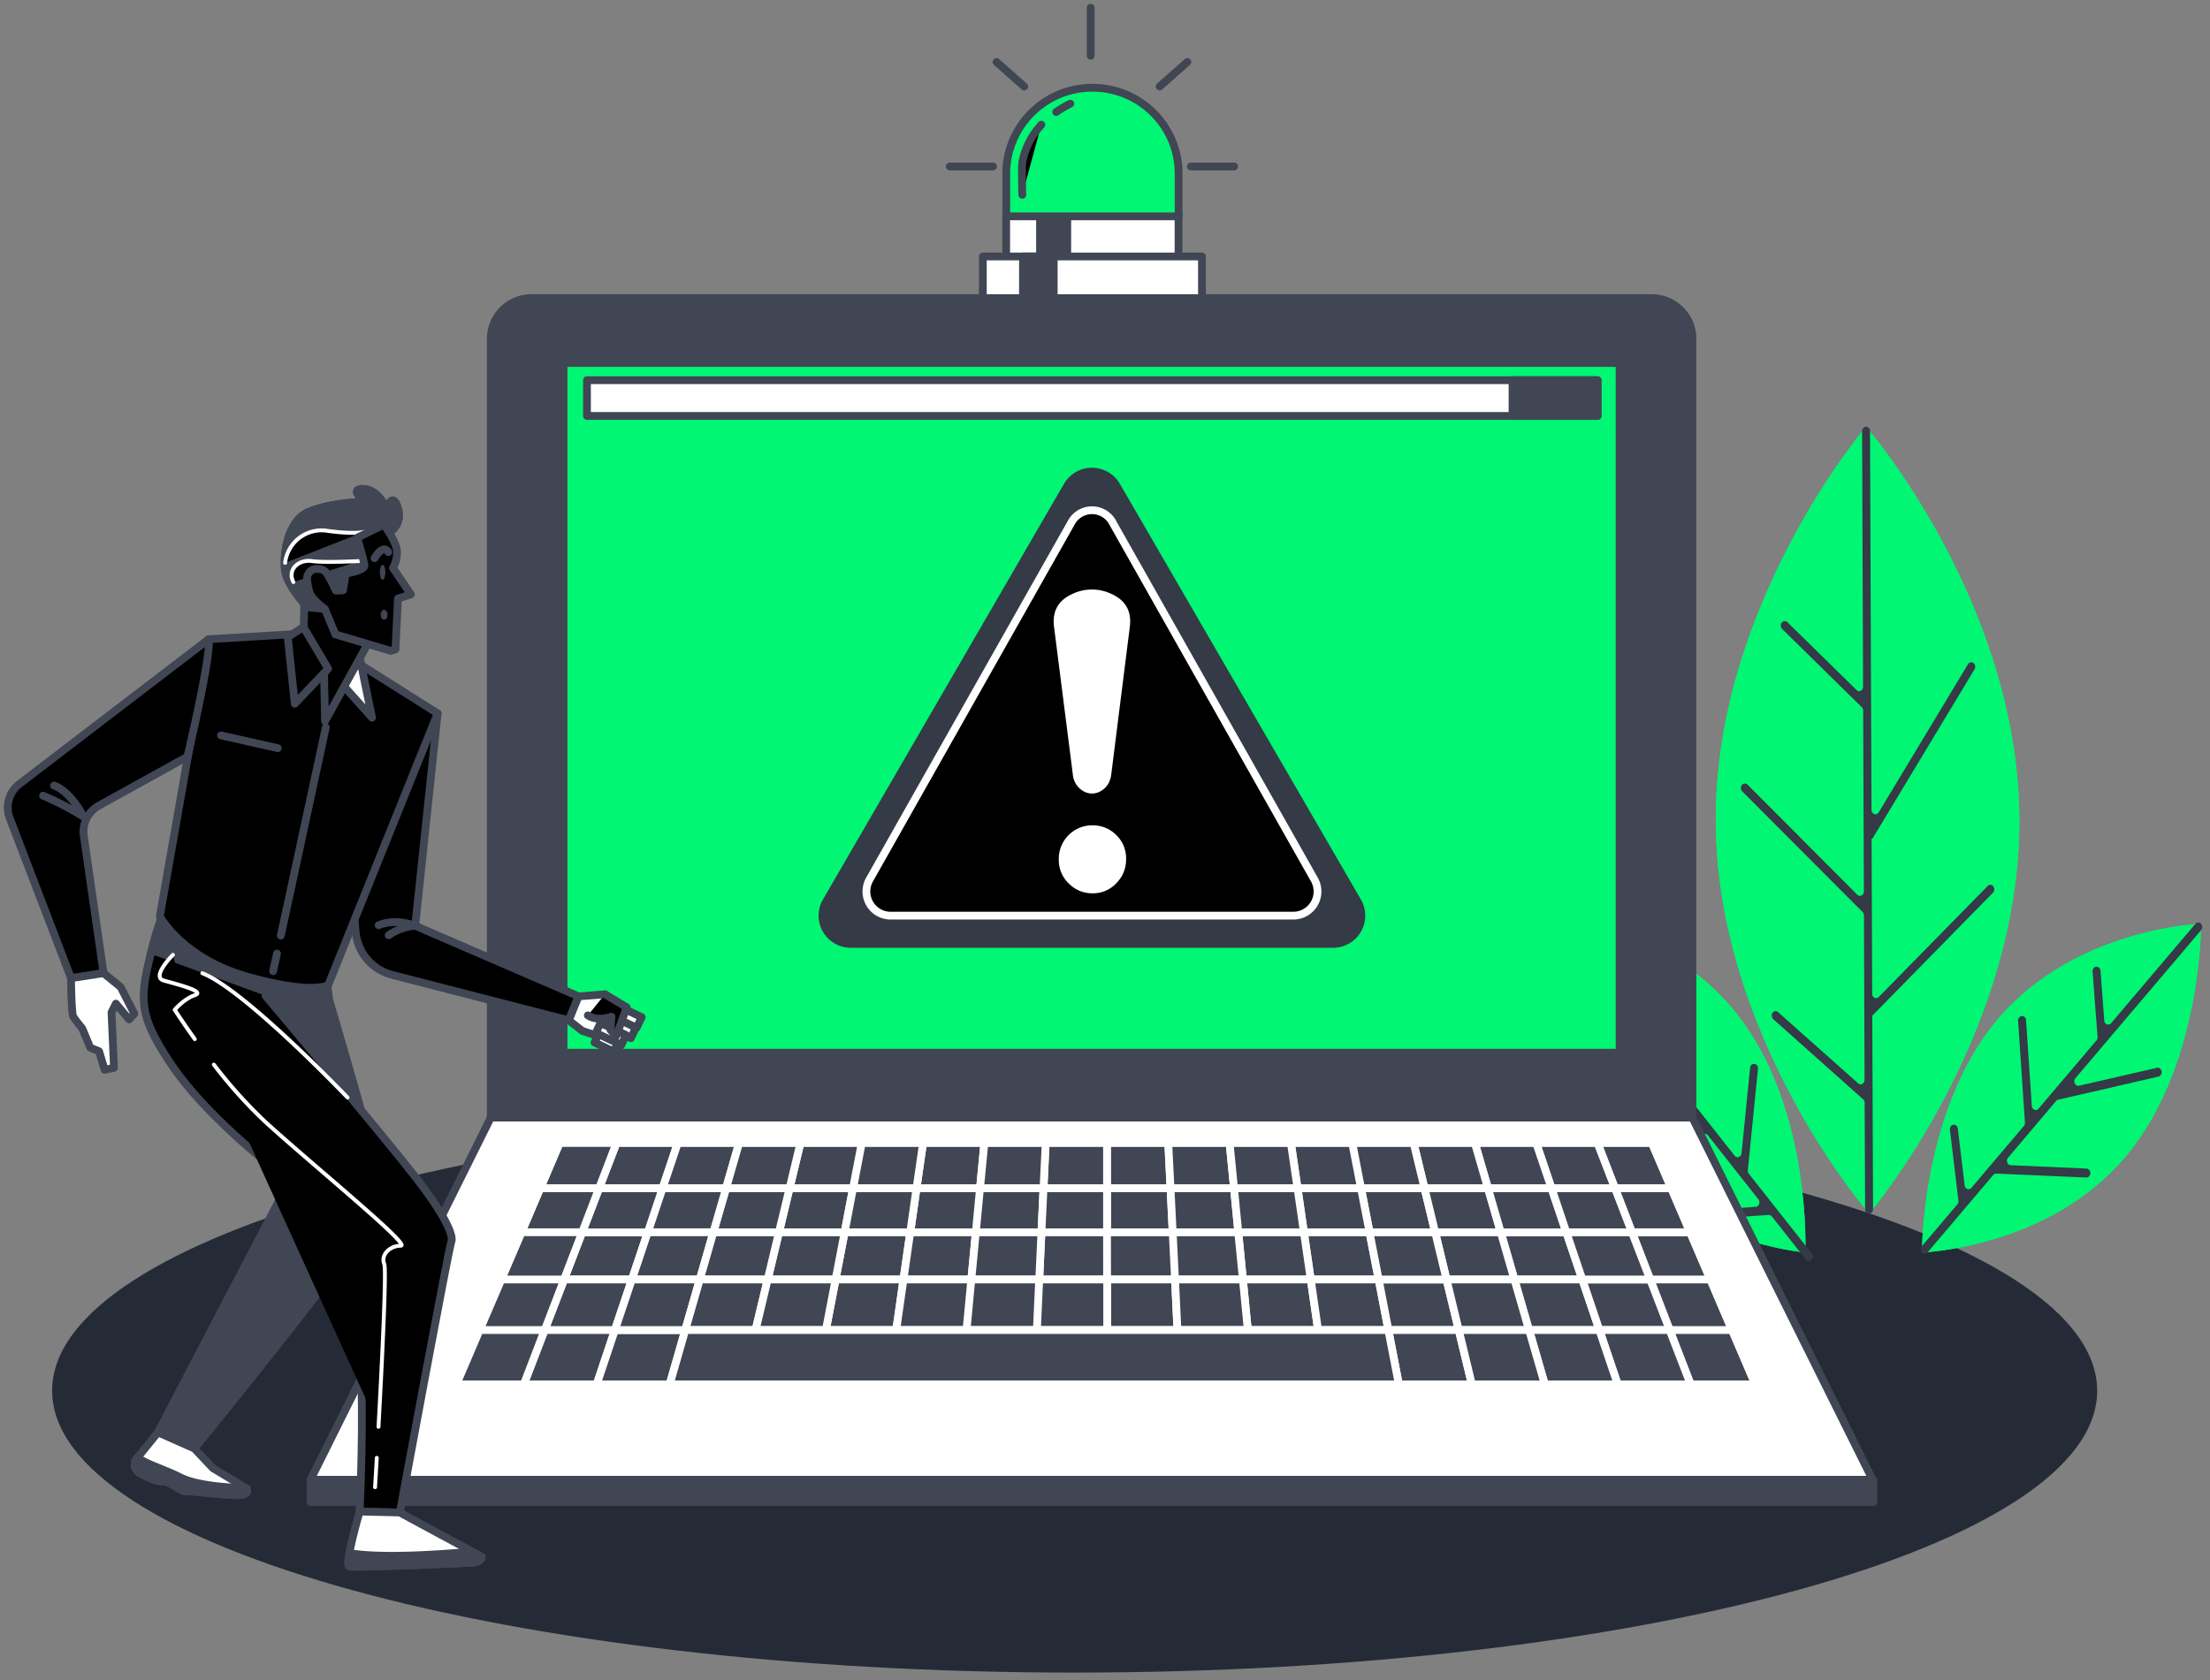 <svg xmlns="http://www.w3.org/2000/svg"  viewBox="0 0 284 216"><rect x="0" y="0" width="284" height="216" fill="#808080" stroke="none"/><path fill="#252B36" d="M138.1 215c72.58 0 131.4-16.22 131.4-36.23 0-20-58.82-36.23-131.4-36.23-72.56 0-131.4 16.22-131.4 36.23 0 20 58.84 36.23 131.4 36.23Z"/><path fill="#00F673" d="M239.8 54.85s19.6 22.55 19.7 50.48c.1 27.93-19.31 50.67-19.31 50.67s-19.6-22.55-19.7-50.48c-.1-27.93 19.31-50.67 19.31-50.67Z"/><path fill="#00F673" d="M282.85 118.74s.12 18.36-9.78 30.03c-9.9 11.67-26.08 12.23-26.08 12.23s-.12-18.36 9.78-30.03c9.9-11.66 26.08-12.23 26.08-12.23Zm-85.1-1.69s-.81 18.33 8.64 30.47C215.84 159.65 232 161 232 161s.8-18.34-8.65-30.47c-9.45-12.14-25.59-13.48-25.59-13.48Z"/><path fill="#00F673" d="M239.8 54.85s19.6 22.55 19.7 50.48c.1 27.93-19.31 50.67-19.31 50.67s-19.6-22.55-19.7-50.48c-.1-27.93 19.31-50.67 19.31-50.67Z"/><path fill="#00F673" d="M282.85 118.74s.12 18.36-9.78 30.03c-9.9 11.67-26.08 12.23-26.08 12.23s-.12-18.36 9.78-30.03c9.9-11.66 26.08-12.23 26.08-12.23Zm-85.1-1.69s-.81 18.33 8.64 30.47C215.84 159.65 232 161 232 161s.8-18.34-8.65-30.47c-9.45-12.14-25.59-13.48-25.59-13.48Z"/><path fill="#343A46" d="M227.78 130.2c.17-.26.5-.3.71-.1l10.3 9.16c.33.3.82.02.82-.46l-.08-21.13a.62.62 0 0 0-.17-.43l-15.46-15.51a.63.63 0 0 1-.05-.82c.2-.24.51-.26.72-.05l14.1 14.15c.33.33.85.06.85-.43l-.09-23.25a.61.61 0 0 0-.18-.43l-10.22-10.04a.63.63 0 0 1-.06-.82c.19-.24.51-.27.72-.06l8.89 8.72c.33.33.84.06.84-.44l-.13-32.83c0-.32.23-.58.51-.58s.51.26.51.57l.19 48.67c0 .57.64.8.93.33l11.47-19.04c.16-.26.48-.33.71-.15.23.18.3.54.13.8l-13.15 21.82-.08-.07.08 19.95c0 .5.52.76.85.42l13.99-14.26c.2-.22.53-.2.72.04.18.24.17.6-.04.82l-15.51 15.81.1 24.86c0 .32-.23.58-.52.58-.28 0-.5-.25-.5-.57l-.06-13.68a.6.6 0 0 0-.2-.45L227.87 131a.63.63 0 0 1-.08-.8Zm-29.45-11.95c.21-.2.53-.19.72.05l15.53 19.7c.33.41.95.1.88-.47l-1.28-11.48c-.03-.31.17-.6.44-.64.28-.04.54.18.57.5l1.67 14.96h-.01l6.06 7.69c.3.37.84.18.89-.32l1.1-10.98c.03-.32.28-.54.56-.5.28.03.48.31.45.63l-1.3 13.03a.6.6 0 0 0 .12.45l8.11 10.28c.19.24.17.6-.04.82-.2.21-.53.2-.72-.05l-4.38-5.55a.48.48 0 0 0-.4-.2l-8.1.56c-.27.02-.51-.22-.53-.54-.02-.32.2-.6.48-.61l6.47-.45c.43-.03.63-.6.35-.96l-6.48-8.22a.48.48 0 0 0-.38-.2l-11.57.02c-.28 0-.5-.25-.5-.57 0-.32.22-.58.5-.58l9.75-.02c.44 0 .67-.59.38-.96l-7.16-9.07a.48.48 0 0 0-.38-.2l-7.44.1c-.28.01-.5-.24-.51-.56 0-.32.22-.58.5-.59l5.66-.07c.43-.01.66-.6.37-.97l-10.42-13.2a.64.64 0 0 1 .04-.83Zm52.69 26.33c.28-.05.54.18.57.5l.88 7.28c.05.48.57.68.87.33l6.74-7.95c.1-.12.15-.28.14-.44l-.88-13.08c-.02-.32.2-.6.47-.62.28-.03.53.21.55.53l.74 11.02c.03.5.57.72.87.36l7.44-8.77a.6.6 0 0 0 .14-.45l-.64-8.4c-.02-.32.18-.6.46-.63.28-.03.53.21.56.53l.48 6.39c.04.5.57.7.88.35l10.83-12.77c.2-.23.52-.24.73-.02.2.22.2.59.01.82l-16.15 19.03c-.35.41-.02 1.08.47.97l10-2.3c.27-.07.54.14.6.45.05.31-.13.62-.4.68l-13.03 3v-.02l-6.3 7.44c-.31.36-.1.96.34.97l9.73.43c.28.01.5.28.5.6-.02.32-.25.57-.54.55l-11.54-.5a.48.48 0 0 0-.4.18l-8.43 9.94a.47.47 0 0 1-.72.02.63.63 0 0 1-.01-.82l4.56-5.37c.1-.13.15-.3.13-.48l-1.09-9.1c-.03-.32.16-.6.44-.65Z"/><path fill="#fff" stroke="#404653" stroke-linecap="round" stroke-linejoin="round" stroke-miterlimit="10" d="M151.46 27.55H129.3v5.68h22.15v-5.68Z"/><path fill="#404653" stroke="#404653" stroke-linecap="round" stroke-linejoin="round" stroke-miterlimit="10" d="M137.16 27.55h-3.51v5.68h3.5v-5.68Z"/><path fill="#fff" stroke="#404653" stroke-linecap="round" stroke-linejoin="round" stroke-miterlimit="10" d="M154.47 32.97H126.3v5.68h28.16v-5.68Z"/><path fill="#404653" stroke="#404653" stroke-linecap="round" stroke-linejoin="round" stroke-miterlimit="10" d="M135.4 32.97h-3.94v5.68h3.95v-5.68Z"/><path fill="#00F673" stroke="#404653" stroke-linecap="round" stroke-linejoin="round" stroke-miterlimit="10" d="M140.39 11.28a11.05 11.05 0 0 0-11.08 11.03v5.5h22.15v-5.5c0-6.1-4.96-11.03-11.07-11.03Z"/><path stroke="#404653" stroke-linecap="round" stroke-linejoin="round" stroke-miterlimit="10" d="m133.82 16.03-.35.41a9.67 9.67 0 0 0-2.1 4.44c-.09.57 0 4.16 0 4.16m6.17-11.71s-.81.37-1.81 1.07M140.16 1v6.17m8.86 3.95 3.56-3.15m.45 13.43h5.56m-26.97-10.28-3.56-3.15m-.45 13.43h-5.55"/><path fill="#404653" stroke="#404653" stroke-linecap="round" stroke-linejoin="round" stroke-miterlimit="10" d="M217.49 143.66H63.07V43.54a5.23 5.23 0 0 1 5.24-5.22h143.93c2.9 0 5.25 2.34 5.25 5.22v100.12Z"/><path fill="#fff" stroke="#404653" stroke-linecap="round" stroke-linejoin="round" stroke-miterlimit="10" d="M240.65 190.23H39.9l23.17-46.57h154.41l23.17 46.57Z"/><path fill="#00F673" stroke="#404653" stroke-linecap="round" stroke-linejoin="round" stroke-miterlimit="10" d="M208.13 46.66H72.42v88.66h135.71V46.66Z"/><path fill="#fff" stroke="#404653" stroke-linecap="round" stroke-linejoin="round" stroke-miterlimit="10" d="M205.3 48.87H75.43v4.6H205.3v-4.6Z"/><path fill="#404653" stroke="#404653" stroke-linecap="round" stroke-linejoin="round" stroke-miterlimit="10" d="M205.3 48.87h-10.93v4.6h10.93v-4.6Z"/><path fill="#404653" stroke="#fff" stroke-linecap="round" stroke-linejoin="round" stroke-miterlimit="10" d="m133.83 158.4.27-5.67h-8.16l-.54 5.68h8.43Zm16.87 0-.28-5.67h-8.16v5.68h8.44Zm43.92 6.07h8.72l-2.05-6.06h-8.43l1.75 6.06Zm-69.22-6.07.54-5.67h-8.16l-.8 5.68h8.42Zm-16.86 0 1.08-5.67h-8.16l-1.35 5.68h8.43Zm75.89 0-1.38-5.67h-8.15l1.1 5.68h8.43Z"/><path fill="#404653" stroke="#fff" stroke-linecap="round" stroke-linejoin="round" stroke-miterlimit="10" d="m192.86 158.4-1.64-5.67h-8.16l1.37 5.68h8.43Zm-92.76 0 1.37-5.67H93.3l-1.64 5.68h8.44Zm59.03 0-.55-5.67h-8.16l.28 5.68h8.43Z"/><path fill="#404653" stroke="#fff" stroke-linecap="round" stroke-linejoin="round" stroke-miterlimit="10" d="m201.29 158.4-1.92-5.67h-8.16l1.65 5.68h8.43Zm-25.29 0-1.1-5.67h-8.16l.82 5.68H176Z"/><path fill="#404653" stroke="#fff" stroke-linecap="round" stroke-linejoin="round" stroke-miterlimit="10" d="m167.56 158.4-.82-5.67h-8.16l.55 5.68h8.43Zm-25.3 0v-5.67h-8.16l-.27 5.68h8.43Zm-59.02 0h-8.43l-2.33 6.07h8.73l2.03-6.06Z"/><path fill="#404653" stroke="#fff" stroke-linecap="round" stroke-linejoin="round" stroke-miterlimit="10" d="M85.14 152.73H77l-2.18 5.68h8.43l1.9-5.68Zm6.53 5.67 1.64-5.67h-8.16l-1.9 5.68h8.42Zm-21.68 12.57-2.69 6.99h9.38l2.34-6.99H70Zm11.21-6.5h-8.72l-2.5 6.5h9.04l2.19-6.5Z"/><path fill="#404653" stroke="#fff" stroke-linecap="round" stroke-linejoin="round" stroke-miterlimit="10" d="m79.02 170.97-2.34 6.99h9.37l2.01-6.99h-9.04Zm37.95-12.57.81-5.67h-8.16l-1.08 5.68h8.43Z"/><path fill="#404653" stroke="#fff" stroke-linecap="round" stroke-linejoin="round" stroke-miterlimit="10" d="m116.1 164.47.87-6.06h-8.43l-1.17 6.06h8.73Z"/><path fill="#404653" stroke="#fff" stroke-linecap="round" stroke-linejoin="round" stroke-miterlimit="10" d="m107.38 164.47 1.16-6.06h-8.44l-1.45 6.06h8.73Zm17.44 0 .58-6.06h-8.43l-.87 6.06h8.72Zm-33.15-6.07h-8.43l-2.03 6.07h8.72l1.74-6.06Zm104.83 12.57h9.03l-2.2-6.5h-8.72l1.88 6.5Z"/><path fill="#404653" stroke="#fff" stroke-linecap="round" stroke-linejoin="round" stroke-miterlimit="10" d="m98.65 164.47 1.45-6.06h-8.43l-1.74 6.06h8.72Zm-17.45 0-2.18 6.5h9.04l1.87-6.5H81.2Zm95.97 0-1.18-6.06h-8.43l.88 6.06h8.73Z"/><path fill="#404653" stroke="#fff" stroke-linecap="round" stroke-linejoin="round" stroke-miterlimit="10" d="m168.44 164.47-.88-6.06h-8.43l.59 6.06h8.72Zm26.17 0-1.75-6.06h-8.43l1.46 6.06h8.72Zm-52.34 0v-6.06h-8.44l-.28 6.06h8.72Z"/><path fill="#404653" stroke="#fff" stroke-linecap="round" stroke-linejoin="round" stroke-miterlimit="10" d="m159.72 164.47-.6-6.06h-8.42l.3 6.06h8.72Zm-8.72 0-.3-6.06h-8.44l.01 6.06h8.72Zm-17.45 0 .28-6.06h-8.43l-.58 6.06h8.73Zm26.17 0 .63 6.5h9.04l-.95-6.5h-8.72Z"/><path fill="#404653" stroke="#fff" stroke-linecap="round" stroke-linejoin="round" stroke-miterlimit="10" d="m168.44 164.47.94 6.5h9.04l-1.25-6.5h-8.73Zm-78.51 0-1.87 6.5h9.03l1.56-6.5h-8.72Z"/><path fill="#404653" stroke="#fff" stroke-linecap="round" stroke-linejoin="round" stroke-miterlimit="10" d="m177.17 164.47 1.25 6.5h9.04l-1.57-6.5h-8.72Zm-34.9 0v6.5h9.04l-.31-6.5h-8.73Z"/><path fill="#404653" stroke="#fff" stroke-linecap="round" stroke-linejoin="round" stroke-miterlimit="10" d="m185.89 164.47 1.57 6.5h9.03l-1.88-6.5h-8.72Zm-34.89 0 .31 6.5h9.04l-.63-6.5H151Zm-43.62 0-1.25 6.5h9.04l.93-6.5h-8.72Z"/><path fill="#404653" stroke="#fff" stroke-linecap="round" stroke-linejoin="round" stroke-miterlimit="10" d="m98.65 164.47-1.55 6.5h9.03l1.25-6.5h-8.73Zm34.9 0-.3 6.5h9.03v-6.5h-8.73Zm-8.73 0-.61 6.5h9.03l.3-6.5h-8.72Zm-8.72 0-.93 6.5h9.03l.62-6.5h-8.72Zm69.79 0-1.46-6.06h-8.44l1.18 6.06h8.72ZM85.15 152.73l1.95-5.8h-7.88l-2.23 5.8h8.16Zm-8.16 0h-7.54l-2.42 5.68h7.78l2.18-5.68Z"/><path fill="#404653" stroke="#fff" stroke-linecap="round" stroke-linejoin="round" stroke-miterlimit="10" d="M79.22 146.92h-7.28l-2.48 5.81h7.53l2.23-5.8Zm-4.41 11.48h-7.78l-2.6 6.07h8.05l2.33-6.06Zm-2.33 6.07h-8.05l-2.79 6.5H70l2.5-6.5Zm-2.49 6.5h-8.35l-2.99 6.99h8.66l2.68-6.99Zm139.73-12.57 2.34 6.07h7.72l-2.6-6.06h-7.46Zm4.85 12.57h7.99l-2.78-6.5h-7.72l2.5 6.5Zm2.69 6.99h8.3l-3-6.99h-8l2.7 6.99Zm-66.84-25.23-.29-5.8h-7.88v5.8h8.17Z"/><path fill="#404653" stroke="#fff" stroke-linecap="round" stroke-linejoin="round" stroke-miterlimit="10" d="M209.72 158.4h7.46l-2.43-5.67h-7.22l2.19 5.68Zm-4.19 12.57h9.04l-2.51-6.5h-8.72l2.2 6.5ZM93.3 152.73l1.68-5.8H87.1l-1.95 5.8h8.16Z"/><path fill="#404653" stroke="#fff" stroke-linecap="round" stroke-linejoin="round" stroke-miterlimit="10" d="m199.38 152.73 1.91 5.68h8.43l-2.19-5.68h-8.16Zm15.37 0-2.49-5.8h-6.97l2.24 5.8h7.22Z"/><path fill="#404653" stroke="#fff" stroke-linecap="round" stroke-linejoin="round" stroke-miterlimit="10" d="m207.53 152.73-2.24-5.8h-7.88l1.96 5.8h8.16Zm-29.11 18.24 1.35 6.99h9.37l-1.68-6.99h-9.04Zm29.47 6.99h9.37l-2.7-6.99h-9.03l2.36 6.99Z"/><path fill="#404653" stroke="#fff" stroke-linecap="round" stroke-linejoin="round" stroke-miterlimit="10" d="m199.38 152.73-1.97-5.8h-7.88l1.69 5.8h8.16Zm-2.88 18.24 2.02 6.99h9.37l-2.36-6.99h-9.03Z"/><path fill="#404653" stroke="#fff" stroke-linecap="round" stroke-linejoin="round" stroke-miterlimit="10" d="m187.46 170.97 1.69 6.99h9.37l-2.02-6.99h-9.04Zm15.88-6.5h8.72l-2.34-6.06h-8.43l2.05 6.06Zm-77.4-11.74.55-5.8h-7.88l-.83 5.8h8.16Zm65.27 0-1.68-5.8h-7.88l1.4 5.8h8.16Z"/><path fill="#404653" stroke="#fff" stroke-linecap="round" stroke-linejoin="round" stroke-miterlimit="10" d="m117.78 152.73.84-5.8h-7.88l-1.11 5.8h8.15Zm24.48 0v-5.8h-7.89l-.27 5.8h8.16Zm-32.64 0 1.12-5.8h-7.88l-1.4 5.8h8.16Z"/><path fill="#404653" stroke="#fff" stroke-linecap="round" stroke-linejoin="round" stroke-miterlimit="10" d="m101.47 152.73 1.39-5.8h-7.88l-1.67 5.8h8.16Zm32.63 0 .28-5.8h-7.88l-.56 5.8h8.16Zm48.96 0-1.4-5.8h-7.88l1.12 5.8h8.16Zm-8.16 0-1.13-5.8h-7.88l.85 5.8h8.16Zm-16.32 0-.57-5.8h-7.88l.29 5.8h8.16Zm19.84 18.24H88.06l-2 6.99h93.7l-1.35-6.99Z"/><path fill="#404653" stroke="#fff" stroke-linecap="round" stroke-linejoin="round" stroke-miterlimit="10" d="m166.74 152.73-.85-5.8h-7.88l.57 5.8h8.16Z"/><path fill="#404653" stroke="#404653" stroke-linecap="round" stroke-linejoin="round" stroke-miterlimit="10" d="M240.74 190.23H39.9v2.84h200.84v-2.84Z"/><path fill="#343A46" stroke="#343A46" stroke-linecap="round" stroke-linejoin="round" stroke-miterlimit="10" d="m143.48 62.45 30.98 53.44a3.63 3.63 0 0 1-3.16 5.44h-61.96a3.63 3.63 0 0 1-3.16-5.44l30.98-53.44a3.65 3.65 0 0 1 6.32 0Z"/><path stroke="#fff" stroke-linecap="round" stroke-linejoin="round" stroke-miterlimit="10" d="m142.96 67.14 25.93 45.89a3.11 3.11 0 0 1-2.64 4.67H114.4a3.11 3.11 0 0 1-2.64-4.67l25.93-45.89a3.02 3.02 0 0 1 5.28 0Z"/><path fill="#fff" d="M135.45 80.57c-.24-1.95.5-3.34 2.25-4.17a5.84 5.84 0 0 1 5.24 0c1.74.82 2.5 2.22 2.25 4.17l-2.38 18.93c-.09.78-.38 1.4-.87 1.84-.5.44-1.03.66-1.6.66-.58 0-1.12-.22-1.61-.66a2.76 2.76 0 0 1-.87-1.84l-2.41-18.93Zm1.88 32.99a4.21 4.21 0 0 1-1.27-3.1 4.3 4.3 0 0 1 4.34-4.37c1.16 0 2.17.4 3.02 1.22a4.16 4.16 0 0 1 1.29 3.15c0 1.19-.42 2.21-1.25 3.07a4.1 4.1 0 0 1-3.06 1.3c-1.2 0-2.22-.43-3.07-1.27Z"/><path fill="#404653" stroke="#404653" stroke-linecap="round" stroke-linejoin="round" stroke-miterlimit="10" d="m41.87 125.01.44 3.52s6.87 23.23 6.97 25.5c.1 2.28-24.3 32.17-24.3 32.17l-4.68-2.08 16.89-32.36S19.55 135.5 18.78 130.1c-.77-5.41 2.23-12.9 2.23-12.9s20.86 6.21 20.86 7.82Z"/><path fill="#fff" d="M56.24 91.7 53.36 119l21 9.08-1.27 3.08-22.68-5.84a6.28 6.28 0 0 1-4.7-5.5l-.99-10.91L56.24 91.7Z"/><mask id="a" width="31" height="41" x="44" y="91" maskUnits="userSpaceOnUse" style="mask-type:luminance"><path fill="#fff" d="M56.24 91.7 53.36 119l21 9.08-1.27 3.08-22.68-5.84a6.28 6.28 0 0 1-4.7-5.5l-.99-10.91L56.24 91.7Z"/></mask><g fill="#00F673" mask="url(#a)"><path d="m47.22 105.18 1.05-1.58 2.01 3.13-2.5 10.91 2.92.83s-2.78 1.52-2.22 2.08c.55.55 2.63.13 2.63.13l22.68 8.76-.7 1.72-22.68-5.84a6.28 6.28 0 0 1-4.7-5.5l-.84-9.27a94.35 94.35 0 0 1 2.35-5.37Z"/><path d="m47.22 105.18 1.05-1.58 2.01 3.13-2.5 10.91 2.92.83s-2.78 1.52-2.22 2.08c.55.55 2.63.13 2.63.13l22.68 8.76-.7 1.72-22.68-5.84a6.28 6.28 0 0 1-4.7-5.5l-.84-9.27a94.35 94.35 0 0 1 2.35-5.37Z" opacity=".3"/></g><path stroke="#404653" stroke-linecap="round" stroke-linejoin="round" stroke-miterlimit="10" d="M56.24 91.7 53.36 119l21 9.08-1.27 3.08-22.68-5.84a6.28 6.28 0 0 1-4.7-5.5l-.99-10.91L56.24 91.7Z"/><path stroke="#404653" stroke-linecap="round" stroke-linejoin="round" stroke-miterlimit="10" d="M49.95 120.22c1.65-1.17 3.41-1.22 3.41-1.22s-2.47-1-4.7-.07"/><path fill="#fff" d="m44.51 84.3 11.73 7.4-14.06 34.92s-2.01 1.3-10.41-1.08-11.23-7.75-11.23-7.75l6.26-35.62L38 81.5l6.51 2.8Z"/><mask id="b" width="37" height="46" x="20" y="81" maskUnits="userSpaceOnUse" style="mask-type:luminance"><path fill="#fff" d="m44.51 84.3 11.73 7.4-14.06 34.92s-2.01 1.3-10.41-1.08-11.23-7.76-11.23-7.76l6.26-35.6L38 81.5l6.51 2.8Z"/></mask><g mask="url(#b)"><path fill="#00F673" d="m20.54 117.79 6.26-35.62L38 81.5l6.43 2.77-2.89 7.68-3.66-1.5-8.83 5.64 5.97 1.66-4.86 2.35-4.3 13.54s13.88-1.8 12.07-1.39c-1.8.42-14.15 5.12-14.15 5.95 0 .82 6.1 5.24 9.3 6.76a21.5 21.5 0 0 0 6.66 1.8l-4.13-.29c-1.1-.21-2.37-.51-3.84-.93-8.4-2.38-11.23-7.75-11.23-7.75Z"/></g><path stroke="#404653" stroke-linecap="round" stroke-linejoin="round" stroke-miterlimit="10" d="m44.51 84.3 11.73 7.4-14.06 34.92s-2.01 1.3-10.41-1.08-11.23-7.75-11.23-7.75l6.26-35.62L38 81.5l6.51 2.8Zm-8.91 38.27-.5 2.27m6.77-31.35-5.78 26.77m-.39-24.09-7.3-1.64"/><path fill="#fff" stroke="#404653" stroke-linecap="round" stroke-linejoin="round" stroke-miterlimit="10" d="m46.03 83.56 1.78 8.69-4-4.47 2.22-4.22Z"/><path fill="#fff" d="M47.7 81.95 41.77 92.7l-.14-6.68L39 82.03l.11-4.4s-2.25-2.49-2.48-4.3c-.23-1.82.17-6.4 3.17-7.59 3-1.2 7.12-1.23 7.12-1.23s-2.22-1.72-.23-1.66c1.99.07 3.02 2.6 3.02 2.6s.65-2.3 1.35-.36c.7 1.94-.46 3.2-1.52 3.56-1.05.35-1.64 4.18-1.84 6.62-.2 2.44 0 6.68 0 6.68Z"/><mask id="c" width="16" height="31" x="36" y="62" maskUnits="userSpaceOnUse" style="mask-type:luminance"><path fill="#fff" d="M47.7 81.95 41.77 92.7l-.14-6.68L39 82.04l.11-4.42s-2.25-2.48-2.48-4.3c-.23-1.8.17-6.38 3.17-7.58 3-1.2 7.12-1.23 7.12-1.23s-2.22-1.72-.23-1.66c1.99.07 3.02 2.6 3.02 2.6s.65-2.3 1.35-.36c.7 1.94-.46 3.21-1.52 3.56-1.05.35-1.64 4.18-1.84 6.62-.2 2.44 0 6.68 0 6.68Z"/></mask><g fill="#00F673" mask="url(#c)"><path d="M39.11 77.62s-2.25-2.48-2.48-4.3c-.23-1.8.17-6.38 3.17-7.58 3-1.2 7.12-1.23 7.12-1.23s-2.22-1.72-.23-1.66c1.99.07 3.02 2.6 3.02 2.6s.65-2.3 1.35-.36c.7 1.94-.46 3.21-1.52 3.56-1.05.35-1.64 4.18-1.84 6.62-.2 2.44 0 6.68 0 6.68l-.64 1.17-3.16.82-2.17 6.68-.1-4.6L39 82.04l.1-4.42Z"/><path d="M39.11 77.62s-2.25-2.48-2.48-4.3c-.23-1.8.17-6.38 3.17-7.58 3-1.2 7.12-1.23 7.12-1.23s-2.22-1.72-.23-1.66c1.99.07 3.02 2.6 3.02 2.6s.65-2.3 1.35-.36c.7 1.94-.46 3.21-1.52 3.56-1.05.35-1.64 4.18-1.84 6.62-.2 2.44 0 6.68 0 6.68l-.64 1.17-3.16.82-2.17 6.68-.1-4.6L39 82.04l.1-4.42Z" opacity=".3"/></g><path stroke="#404653" stroke-linecap="round" stroke-linejoin="round" stroke-miterlimit="10" d="M47.7 81.95 41.77 92.7l-.14-6.68L39 82.03l.11-4.4s-2.25-2.49-2.48-4.3c-.23-1.82.17-6.4 3.17-7.59 3-1.2 7.12-1.23 7.12-1.23s-2.22-1.72-.23-1.66c1.99.07 3.02 2.6 3.02 2.6s.65-2.3 1.35-.36c.7 1.94-.46 3.2-1.52 3.56-1.05.35-1.64 4.18-1.84 6.62-.2 2.44 0 6.68 0 6.68Z"/><path fill="#404653" stroke="#404653" stroke-linecap="round" stroke-linejoin="round" stroke-miterlimit="10" d="M39.8 65.74c3-1.2 7.12-1.23 7.12-1.23s-2.22-1.72-.23-1.66c1.99.07 3.02 2.6 3.02 2.6s.66-2.3 1.35-.36c.7 1.94-.46 3.2-1.51 3.56-1 .33-1.58 3.73-1.8 6.16l-6.01 3.46-2.64-.25.01-.4s-2.24-2.48-2.48-4.3c-.23-1.8.17-6.38 3.17-7.58Z"/><path stroke="#fff" stroke-linecap="round" stroke-linejoin="round" stroke-miterlimit="10" stroke-width=".5" d="M46.77 68.37s-1.06.35-4.6-.12a4.72 4.72 0 0 0-5.53 4.1m9.55-.23s-4.48.24-6.13 0c-1.65-.23-3.18 1.06-2.36 2.7"/><path fill="#fff" d="M49.34 67.44s1.62 2.21 1.68 3.42c.05 1.22-.52 2.15-.52 2.15l2.3 3.4-1.66.53-.32 6.54-.6.18-7.12-2.11-1.36-3.28s-1.58-1.15-1.93-2.04a7.8 7.8 0 0 1-.34-1.72c-.08-.75.51-1.4 1.27-1.38.49 0 .98.14 1.25.57a18.04 18.04 0 0 1 1.17 2.22l.91-.04.36-2.14s2.42-.41 2.4-1.02c-.03-.6-.93-3.6-.93-3.6l3.44-1.68Z"/><mask id="d" width="14" height="17" x="39" y="67" maskUnits="userSpaceOnUse" style="mask-type:luminance"><path fill="#fff" d="M49.34 67.45s1.62 2.2 1.68 3.42c.05 1.2-.52 2.15-.52 2.15l2.3 3.39-1.66.53-.32 6.55-.6.18-7.12-2.12-1.36-3.28s-1.58-1.15-1.93-2.04a7.8 7.8 0 0 1-.34-1.71c-.08-.75.51-1.4 1.27-1.39.49.01.98.14 1.25.57a18.05 18.05 0 0 1 1.17 2.23l.91-.04.36-2.15s2.42-.4 2.4-1.02c-.03-.6-.93-3.6-.93-3.6l3.44-1.67Z"/></mask><g fill="#00F673" mask="url(#d)"><path d="M40.74 73.13c.49.01.98.14 1.25.57a18.05 18.05 0 0 1 1.17 2.23l.91-.04.36-2.15s2.42-.41 2.4-1.02c-.03-.6-.93-3.6-.93-3.6l1.2-.58c.9 1.22 1.82 2.76 1.52 3.66-.56 1.66-2.36 4.14-1.8 5.53.37.93.87 3.61 1.15 5.27l-4.87-1.45-1.36-3.28s-1.58-1.15-1.93-2.04a7.8 7.8 0 0 1-.34-1.71c-.08-.75.51-1.4 1.27-1.39Z"/><path d="M40.74 73.13c.49.01.98.14 1.25.57a18.05 18.05 0 0 1 1.17 2.23l.91-.04.36-2.15s2.42-.41 2.4-1.02c-.03-.6-.93-3.6-.93-3.6l1.2-.58c.9 1.22 1.82 2.76 1.52 3.66-.56 1.66-2.36 4.14-1.8 5.53.37.93.87 3.61 1.15 5.27l-4.87-1.45-1.36-3.28s-1.58-1.15-1.93-2.04a7.8 7.8 0 0 1-.34-1.71c-.08-.75.51-1.4 1.27-1.39Z" opacity=".3"/></g><path stroke="#404653" stroke-linecap="round" stroke-linejoin="round" stroke-miterlimit="10" d="M49.34 67.44s1.62 2.21 1.68 3.42c.05 1.22-.52 2.15-.52 2.15l2.3 3.4-1.66.53-.32 6.54-.6.18-7.12-2.11-1.36-3.28s-1.58-1.15-1.93-2.04a7.8 7.8 0 0 1-.34-1.72c-.08-.75.51-1.4 1.27-1.38.49 0 .98.14 1.25.57a18.04 18.04 0 0 1 1.17 2.22l.91-.04.36-2.14s2.42-.41 2.4-1.02c-.03-.6-.93-3.6-.93-3.6l3.44-1.68Z"/><path fill="#404653" d="M48.81 73.57c0 .53.16.96.36.96.19 0 .35-.43.35-.96s-.16-.96-.35-.96c-.2 0-.36.43-.36.96Z"/><path stroke="#404653" stroke-linecap="round" stroke-linejoin="round" stroke-miterlimit="10" d="M49.9 70.97s-.59-1.17-1.77.78"/><path fill="#404653" d="M48.92 79.03c0 .35.2.63.44.63s.44-.28.44-.63-.2-.64-.44-.64c-.25 0-.44.29-.44.64Z"/><path fill="#00F673" d="m42.17 85.96-4.29 4.5-.9-8.56 2.01-1.3 3.18 5.36Z"/><mask id="e" width="7" height="11" x="36" y="80" maskUnits="userSpaceOnUse" style="mask-type:luminance"><path fill="#fff" d="m42.17 85.97-4.29 4.48-.9-8.55 2.01-1.3 3.18 5.37Z"/></mask><g mask="url(#e)"><path fill="#00F673" d="m42.17 85.97-4.29 4.48-.9-8.55 2.01-1.3 3.18 5.37Z" opacity=".3"/></g><path stroke="#404653" stroke-linecap="round" stroke-linejoin="round" stroke-miterlimit="10" d="m42.17 85.96-4.29 4.5-.9-8.56 2.01-1.3 3.18 5.36Z"/><path fill="#404653" d="M34.12 128s14.98 17.8 19.08 23.06c4.12 5.26 5.12 7.85 4.8 8.56-.32.72-6.62 34.81-6.62 34.81l-5.16-.12s.6-12.6.06-19.56c-.55-7.04 1.65-15.44 1.65-15.44s-19-11.73-26.3-23.05c-3.52-5.47-3.85-7.51-2.25-13.64"/><path stroke="#404653" stroke-linecap="round" stroke-linejoin="round" stroke-miterlimit="10" d="M34.12 128s14.98 17.8 19.08 23.06c4.12 5.26 5.12 7.85 4.8 8.56-.32.72-6.62 34.81-6.62 34.81l-5.16-.12s.6-12.6.06-19.56c-.55-7.04 1.65-15.44 1.65-15.44s-19-11.73-26.3-23.05c-3.52-5.47-3.85-7.51-2.25-13.64"/><path stroke="#fff" stroke-linecap="round" stroke-linejoin="round" stroke-miterlimit="10" stroke-width=".5" d="m48.42 187.4-.22 3.77m-20.72-54.32a61 61 0 0 0 6.55 7.3c5.9 5.4 18.9 15.98 17.47 15.98-1.41 0-2.6 1.18-2.12 2.35.3.77-.29 12.7-.74 20.93m-26.42-60.67s-2.84 2.83-1.18 3.3c1.65.47 5.43 1.4 4.01 1.88-1.41.47-2.6 1.88-2.6 1.88s1 1.56 2.58 3.77m19.63 7.51S31.43 127.21 26 125.1"/><path fill="#fff" stroke="#404653" stroke-linecap="round" stroke-linejoin="round" stroke-miterlimit="10" d="m51.37 194.42 10.55 5.7s.03.7-1.37.76c-1.4.06-14.94.67-15.65.47-.7-.2 1.32-7.05 1.32-7.05l5.15.12Z"/><path fill="#fff" d="M26.8 82.18 2.5 100.77a3.82 3.82 0 0 0-1.25 4.4l7.88 20.57 4.18-.65-2.54-17.63a3.83 3.83 0 0 1 1.94-3.9l11.38-6.3s3.14-13.29 2.71-15.08Z"/><mask id="f" width="26" height="44" x="1" y="82" maskUnits="userSpaceOnUse" style="mask-type:luminance"><path fill="#fff" d="M26.8 82.18 2.5 100.77a3.82 3.82 0 0 0-1.25 4.4l7.88 20.57 4.18-.65-2.54-17.63a3.83 3.83 0 0 1 1.94-3.9l11.38-6.3s3.14-13.29 2.71-15.08Z"/></mask><g mask="url(#f)"><path fill="#00F673" d="m2.5 100.77 24.3-18.59c.43 1.8-2.71 15.07-2.71 15.07l-5.9 3.28c-1.6-1.23-4-2.93-5.78-3.6-2.92-1.1-10.69 4.83-10.55 6.49.12 1.42 7.27 17.46 9.31 22l-2.04.32-7.88-20.57a3.82 3.82 0 0 1 1.25-4.4Z"/></g><path stroke="#404653" stroke-linecap="round" stroke-linejoin="round" stroke-miterlimit="10" d="M26.8 82.18 2.5 100.77a3.82 3.82 0 0 0-1.25 4.4l7.88 20.57 4.18-.65-2.54-17.63a3.83 3.83 0 0 1 1.94-3.9l11.38-6.3s3.14-13.29 2.71-15.08Z"/><path stroke="#404653" stroke-linecap="round" stroke-linejoin="round" stroke-miterlimit="10" d="M5.54 102.28a36.45 36.45 0 0 1 5.18 2.7s-1.53-3.17-3.77-4"/><path fill="#fff" stroke="#404653" stroke-linecap="round" stroke-linejoin="round" stroke-miterlimit="10" d="m13.3 125.09 2.2 1.78 1.76 3.44-.67.73-1.7-2.03-.56 1.13.32 7.12-1.2.26-.72-2.39-1.13-.45-1.02-2.46s-.96-1.17-1.18-1.56c-.22-.4-.28-4.92-.28-4.92l4.19-.65Zm61.05 2.99 3.4-.27 2.19 1.71-1.22 4.28-3.88-1.28-1.75-1.36 1.26-3.08Z"/><path fill="#fff" stroke="#404653" stroke-linecap="round" stroke-linejoin="round" stroke-miterlimit="10" d="m78.53 130.56 3.28 1.55.65-1.36-3.28-1.55-.65 1.36Zm-.74 1.34 3.28 1.55.65-1.36-3.28-1.55-.65 1.36Z"/><path fill="#fff" stroke="#404653" stroke-linecap="round" stroke-linejoin="round" stroke-miterlimit="10" d="m76.52 132.86 3.28 1.55.65-1.36-3.28-1.55-.65 1.36Z"/><path fill="#fff" stroke="#404653" stroke-linecap="round" stroke-linejoin="round" stroke-miterlimit="10" d="m76.4 134 2.47 1.17.51-1.07-2.46-1.16-.51 1.06Z"/><path fill="#fff" d="m77.74 127.81 2.8 1.68-1.35 3.68-.74-.77.13-1.71s-1.79.68-3.04-.17"/><path stroke="#404653" stroke-linecap="round" stroke-linejoin="round" stroke-miterlimit="10" d="m77.74 127.81 2.8 1.68-1.35 3.68-.74-.77.13-1.71s-1.79.68-3.04-.17"/><path fill="#fff" stroke="#404653" stroke-linecap="round" stroke-linejoin="round" stroke-miterlimit="10" d="m24.98 186.2 2.38 2.52 4.35 2.62s.44.78-.97.85c-1.4.06-6.07-.54-6.87-.5-.8.03-1.88-1.32-3.08-1.27-.68.03-1.9-.54-2.83-1.06a1.26 1.26 0 0 1-.37-1.9l2.71-3.34 4.68 2.08Z"/><path fill="#404653" stroke="#404653" stroke-linecap="round" stroke-linejoin="round" stroke-miterlimit="10" d="m31.62 191.29.09.05s.44.78-.97.84c-1.4.07-6.07-.53-6.87-.5-.8.04-1.88-1.31-3.08-1.26-.68.03-1.9-.55-2.83-1.06a1.26 1.26 0 0 1-.37-1.9l.07-.08c1.45.94 3.6 1.55 5.52 2.53 2.16 1.1 6.43 1.33 8.44 1.38Zm13.28 8.35c4.04.7 11.58.19 15.77-.19l1.25.68s.03.7-1.37.75c-1.4.07-14.94.67-15.65.47-.22-.06-.17-.77 0-1.7Z"/></svg>